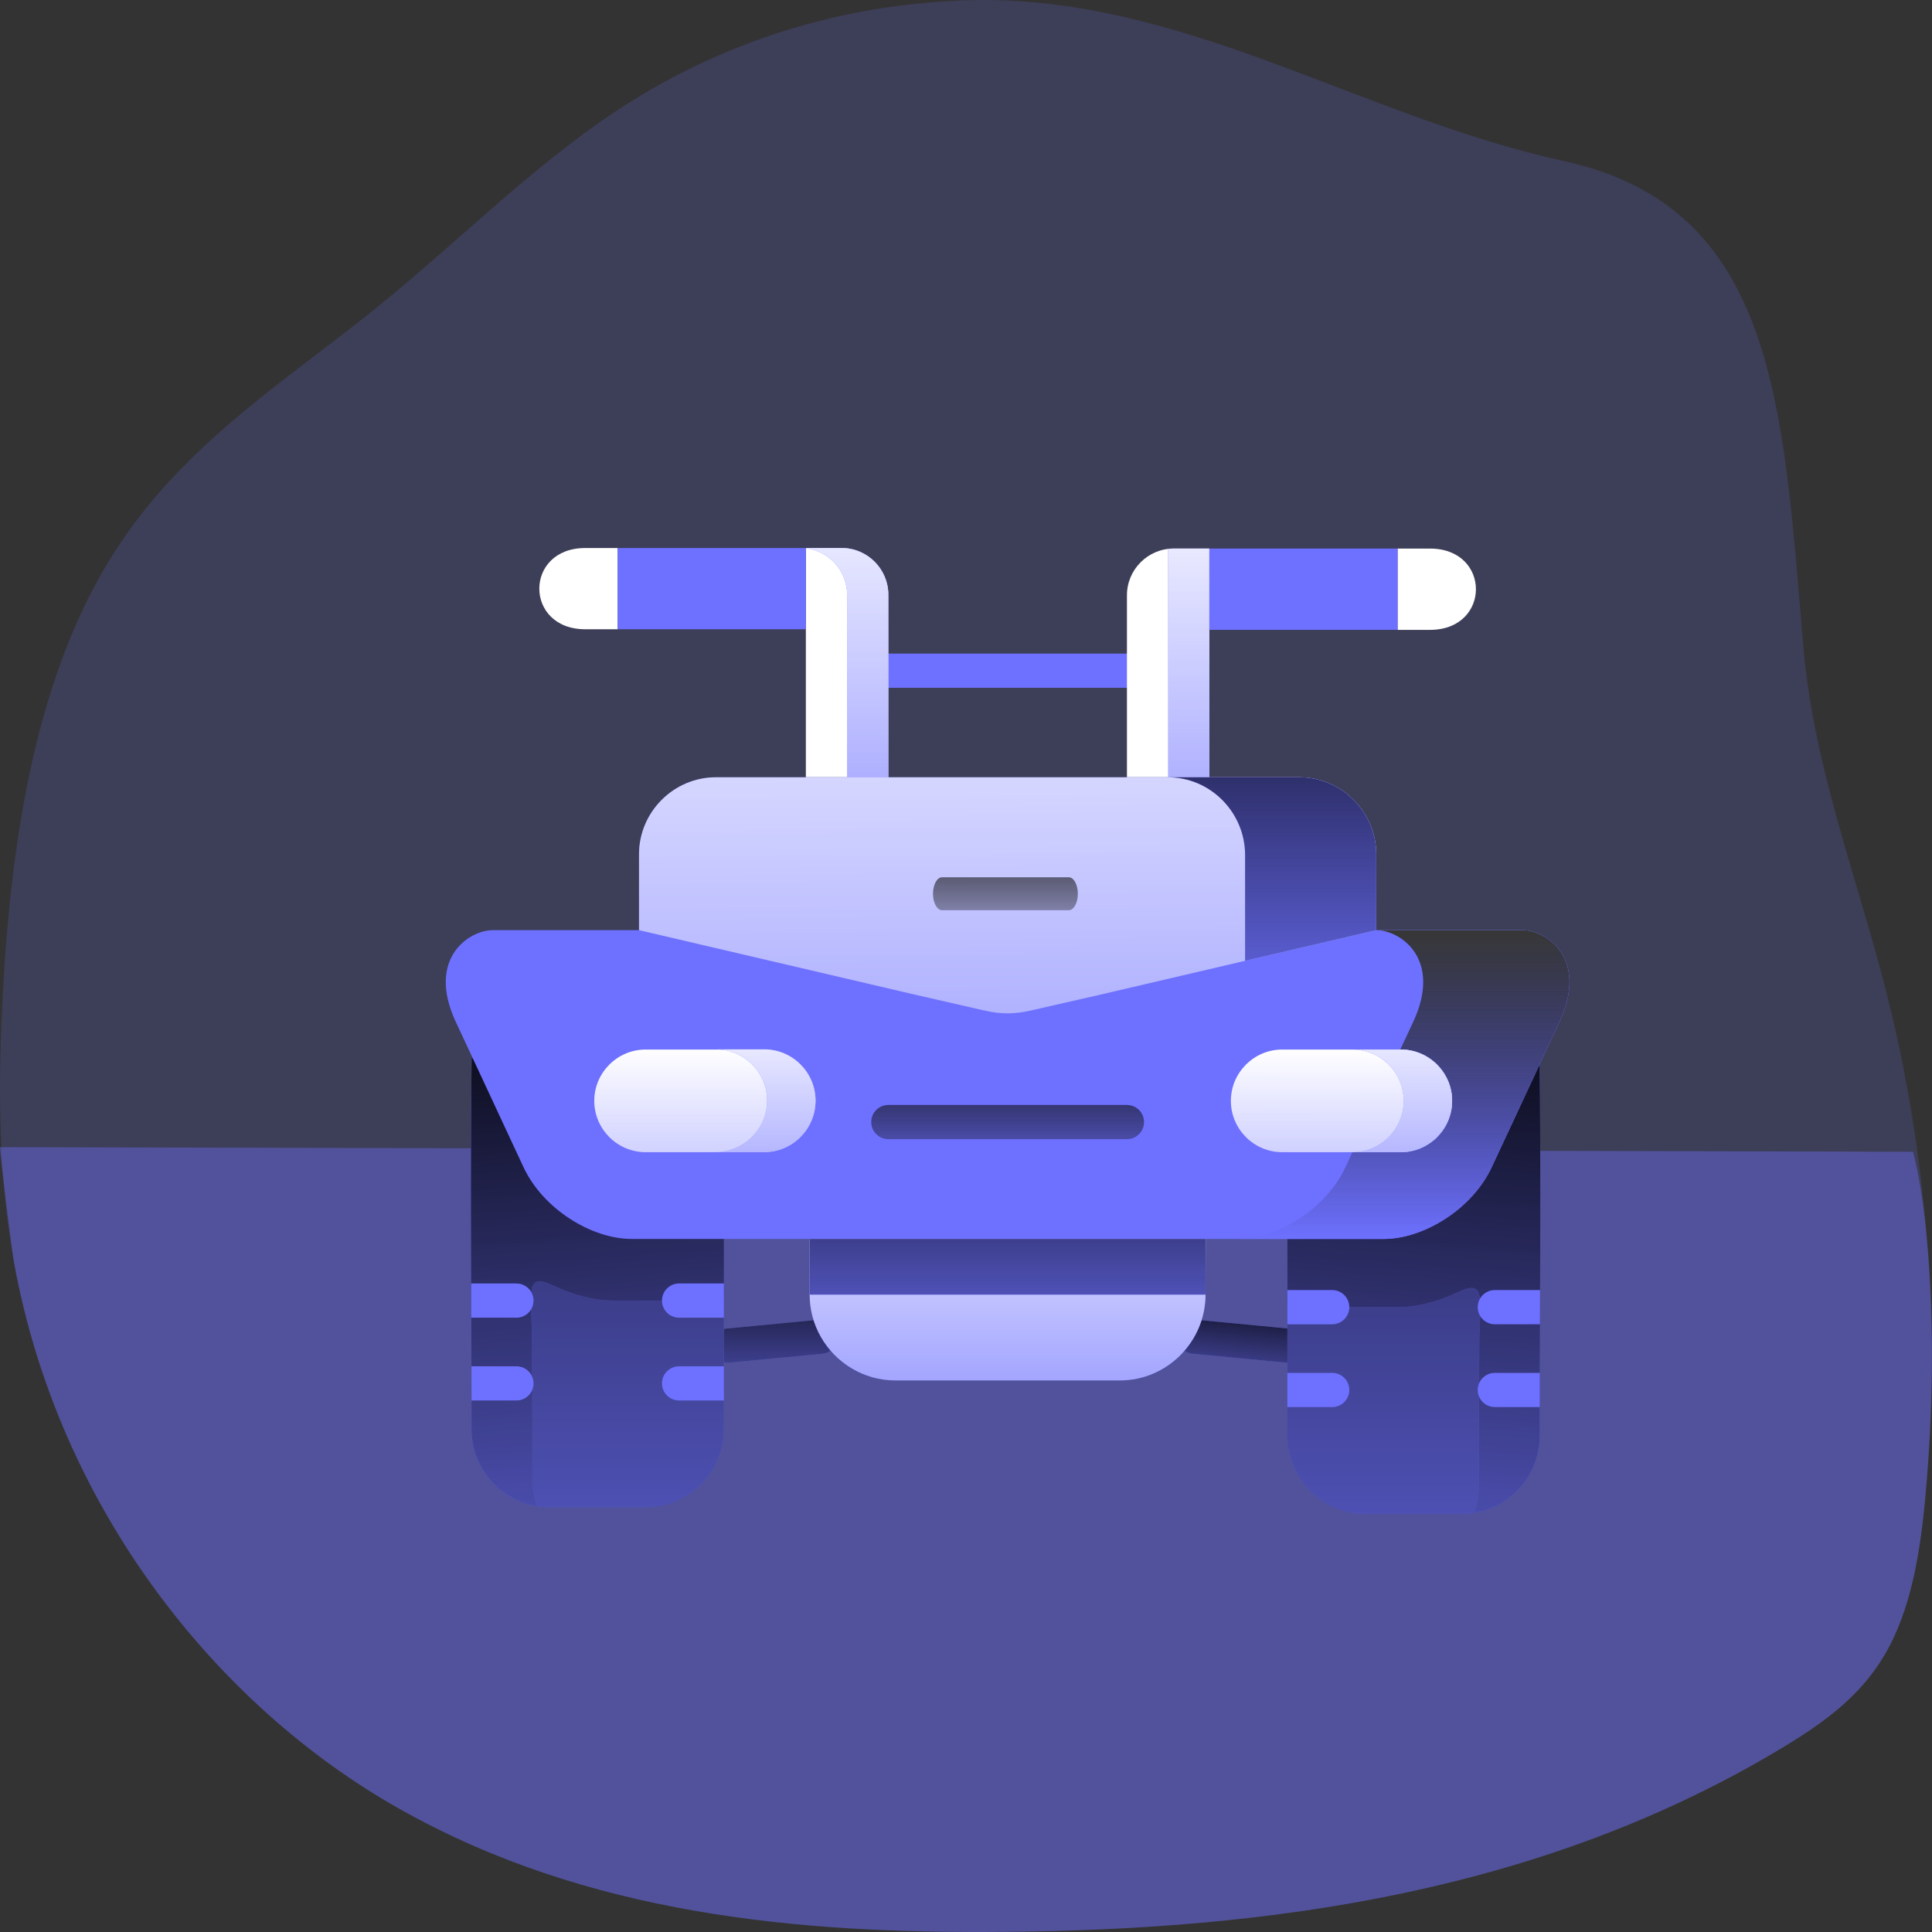 <svg width="208" height="208" viewBox="0 0 208 208" fill="none" xmlns="http://www.w3.org/2000/svg">
<rect x="0" y="0" width="208" height="208" fill="#333333" stroke="none"/>
<path opacity="0.18" d="M207.318 160.781C206.764 166.99 205.779 173.396 202.794 178.334C200.123 182.798 196.127 185.576 192.158 187.999C166.167 203.741 136.77 207.75 108.05 207.987C85.926 208.185 63.247 206.157 42.99 194.734C23.424 183.706 6.326 162.473 1.505 135.888C1.331 134.953 1.182 134.011 1.038 133.057C-0.213 124.452 -0.167 115.55 0.31 106.781C1.228 89.913 3.987 72.393 12.383 59.338C19.793 47.796 30.656 41.1 40.533 33.127C49.062 26.241 57.032 18.182 65.96 12.197C77.756 4.297 90.941 0.425 104.193 0.024C127.128 -0.635 146.381 12.533 168.351 17.333C191.363 22.343 191.943 43.997 194.168 69.786C195.276 82.519 199.866 94.252 202.989 106.425C207.471 123.931 208.948 142.474 207.318 160.781Z" fill="#6E71FF"/>
<path opacity="0.4" d="M202.794 178.334C205.779 173.396 206.764 166.99 207.318 160.781C208.948 142.474 207.318 129 205.961 124L0 123.5C0 124.5 1.331 134.953 1.505 135.888C6.326 162.473 23.424 183.706 42.99 194.734C63.247 206.157 85.926 208.185 108.05 207.987C136.77 207.75 166.167 203.741 192.158 187.999C196.127 185.576 200.123 182.798 202.794 178.334Z" fill="#6E71FF"/>
<path d="M121.327 74.048H95.637C94.621 74.048 93.797 73.224 93.797 72.207C93.797 71.191 94.621 70.367 95.637 70.367H121.327C122.343 70.367 123.167 71.191 123.167 72.207C123.167 73.224 122.343 74.048 121.327 74.048Z" fill="#6E71FF"/>
<path d="M138.603 146.71C138.544 146.71 138.485 146.707 138.426 146.701L128.419 145.747C127.407 145.651 126.665 144.752 126.761 143.74C126.858 142.728 127.76 141.986 128.768 142.082L138.775 143.036C139.787 143.132 140.529 144.031 140.433 145.043C140.342 145.996 139.54 146.71 138.603 146.71Z" fill="#6E71FF"/>
<path d="M138.603 146.71C138.544 146.71 138.485 146.707 138.426 146.701L128.419 145.747C127.407 145.651 126.665 144.752 126.761 143.74C126.858 142.728 127.76 141.986 128.768 142.082L138.775 143.036C139.787 143.132 140.529 144.031 140.433 145.043C140.342 145.996 139.54 146.71 138.603 146.71Z" fill="url(#paint0_linear)"/>
<path d="M78.355 146.71C77.417 146.71 76.616 145.996 76.525 145.043C76.429 144.031 77.171 143.132 78.182 143.036L88.19 142.082C89.203 141.984 90.1 142.728 90.196 143.74C90.292 144.752 89.551 145.651 88.539 145.747L78.531 146.701C78.472 146.707 78.413 146.71 78.355 146.71Z" fill="#6E71FF"/>
<path d="M78.355 146.71C77.417 146.71 76.616 145.996 76.525 145.043C76.429 144.031 77.171 143.132 78.182 143.036L88.19 142.082C89.203 141.984 90.1 142.728 90.196 143.74C90.292 144.752 89.551 145.651 88.539 145.747L78.531 146.701C78.472 146.707 78.413 146.71 78.355 146.71Z" fill="url(#paint1_linear)"/>
<path fill-rule="evenodd" clip-rule="evenodd" d="M96.4 148.618H120.565C125.638 148.618 129.78 144.458 129.788 139.38L129.802 133.386C115.594 133.386 101.378 133.386 87.169 133.386V139.38C87.169 141.024 87.602 142.572 88.364 143.915C89.955 146.718 92.969 148.618 96.4 148.618Z" fill="#6E71FF"/>
<path fill-rule="evenodd" clip-rule="evenodd" d="M96.4 148.618H120.565C125.638 148.618 129.78 144.458 129.788 139.38L129.802 133.386C115.594 133.386 101.378 133.386 87.169 133.386V139.38C87.169 141.024 87.602 142.572 88.364 143.915C89.955 146.718 92.969 148.618 96.4 148.618Z" fill="url(#paint2_linear)" fill-opacity="0.7"/>
<path fill-rule="evenodd" clip-rule="evenodd" d="M165.807 138.893C165.805 140.118 165.8 141.345 165.795 142.57C165.787 144.316 165.782 146.062 165.775 147.806C165.773 149.033 165.77 150.261 165.768 151.485C165.766 152.518 165.766 153.55 165.766 154.583C165.766 159.205 161.988 162.984 157.37 162.984H146.996C142.376 162.984 138.601 159.205 138.601 154.583V133.387H148.96C153.242 133.387 158.485 130.201 160.603 125.645L165.759 114.579C165.856 122.66 165.839 130.779 165.807 138.893Z" fill="#6E71FF"/>
<path fill-rule="evenodd" clip-rule="evenodd" d="M50.727 138.184C50.73 139.409 50.734 140.636 50.739 141.861C50.747 143.607 50.752 145.353 50.759 147.097C50.761 148.324 50.764 149.552 50.766 150.776C50.769 151.809 50.769 152.842 50.769 153.874C50.769 158.496 54.546 162.275 59.164 162.275H69.538C74.158 162.275 77.934 158.496 77.934 153.874V132.678H67.574C63.292 132.678 58.049 129.493 55.931 124.936L50.776 113.87C50.678 121.951 50.696 130.07 50.727 138.184Z" fill="#6E71FF"/>
<path fill-rule="evenodd" clip-rule="evenodd" d="M165.807 138.893C165.805 140.118 165.8 141.345 165.795 142.57C165.787 144.316 165.782 146.062 165.775 147.806C165.773 149.033 165.77 150.261 165.768 151.485C165.766 152.518 165.766 153.55 165.766 154.583C165.766 159.205 161.988 162.984 157.37 162.984H146.996C142.376 162.984 138.601 159.205 138.601 154.583V133.387H148.96C153.242 133.387 158.485 130.201 160.603 125.645L165.759 114.579C165.856 122.66 165.839 130.779 165.807 138.893Z" fill="url(#paint3_linear)" fill-opacity="0.5"/>
<path fill-rule="evenodd" clip-rule="evenodd" d="M50.727 138.184C50.73 139.409 50.734 140.636 50.739 141.861C50.747 143.607 50.752 145.353 50.759 147.097C50.761 148.324 50.764 149.552 50.766 150.776C50.769 151.809 50.769 152.842 50.769 153.874C50.769 158.496 54.546 162.275 59.164 162.275H69.538C74.158 162.275 77.934 158.496 77.934 153.874V132.678H67.574C63.292 132.678 58.049 129.493 55.931 124.936L50.776 113.87C50.678 121.951 50.696 130.07 50.727 138.184Z" fill="url(#paint4_linear)" fill-opacity="0.5"/>
<path fill-rule="evenodd" clip-rule="evenodd" d="M150.536 140.73C152.618 140.73 154.899 140.099 157.025 139.094C160.133 137.627 159.276 140.048 159.261 145.037C159.232 151.318 159.21 153.886 159.21 160.145C159.21 161.099 159.019 162.023 158.682 162.882C162.678 162.251 165.764 158.758 165.764 154.583C165.764 145.999 165.83 137.37 165.83 128.756C165.83 124.024 165.816 119.298 165.757 114.58L138.601 133.386V140.731H150.536V140.73Z" fill="#6E71FF"/>
<path fill-rule="evenodd" clip-rule="evenodd" d="M65.998 140.021C63.916 140.021 61.636 139.39 59.509 138.385C56.401 136.918 57.258 139.339 57.273 144.328C57.303 150.609 57.324 153.177 57.324 159.436C57.324 160.39 57.515 161.314 57.852 162.173C53.856 161.542 50.77 158.049 50.77 153.875C50.77 145.29 50.704 136.661 50.704 128.047C50.704 123.315 50.719 118.589 50.777 113.871L77.934 132.677V140.022H65.998V140.021Z" fill="#6E71FF"/>
<path fill-rule="evenodd" clip-rule="evenodd" d="M150.536 140.73C152.618 140.73 154.899 140.099 157.025 139.094C160.133 137.627 159.276 140.048 159.261 145.037C159.232 151.318 159.21 153.886 159.21 160.145C159.21 161.099 159.019 162.023 158.682 162.882C162.678 162.251 165.764 158.758 165.764 154.583C165.764 145.999 165.83 137.37 165.83 128.756C165.83 124.024 165.816 119.298 165.757 114.58L138.601 133.386V140.731H150.536V140.73Z" fill="url(#paint5_linear)" fill-opacity="0.9"/>
<path fill-rule="evenodd" clip-rule="evenodd" d="M65.998 140.021C63.916 140.021 61.636 139.39 59.509 138.385C56.401 136.918 57.258 139.339 57.273 144.328C57.303 150.609 57.324 153.177 57.324 159.436C57.324 160.39 57.515 161.314 57.852 162.173C53.856 161.542 50.77 158.049 50.77 153.875C50.77 145.29 50.704 136.661 50.704 128.047C50.704 123.315 50.719 118.589 50.777 113.871L77.934 132.677V140.022H65.998V140.021Z" fill="url(#paint6_linear)" fill-opacity="0.9"/>
<path fill-rule="evenodd" clip-rule="evenodd" d="M105.043 133.386H111.913H129.802H138.6H148.96C153.242 133.386 158.484 130.201 160.603 125.645L165.757 114.58L167.89 110.009C171.058 103.222 166.49 100.141 163.909 100.141H148.168H68.796H53.055C50.467 100.141 45.906 103.222 49.066 110.009L51.2 114.58L56.354 125.645C58.48 130.201 63.722 133.386 68.004 133.386H78.356H78.679H105.043Z" fill="#6E71FF"/>
<path fill-rule="evenodd" clip-rule="evenodd" d="M121.327 83.683H130.198V67.812V59.059H126.342C123.585 59.059 121.327 61.319 121.327 64.085V67.812V72.207V83.683Z" fill="url(#paint7_linear)"/>
<path fill-rule="evenodd" clip-rule="evenodd" d="M95.636 83.683V72.207V67.746V64.019C95.636 61.26 93.378 59 90.614 59H86.758V67.746V83.683L95.636 83.683Z" fill="url(#paint8_linear)"/>
<path fill-rule="evenodd" clip-rule="evenodd" d="M66.501 67.746V59H63.011C56.413 59 56.413 67.746 63.011 67.746H66.501Z" fill="url(#paint9_linear)"/>
<path fill-rule="evenodd" clip-rule="evenodd" d="M153.953 67.812C160.544 67.812 160.551 59.059 153.953 59.059H150.463V67.812H153.953Z" fill="url(#paint10_linear)"/>
<path fill-rule="evenodd" clip-rule="evenodd" d="M160.603 125.645L165.757 114.58L167.89 110.009C171.058 103.222 166.49 100.141 163.909 100.141H148.168C150.749 100.141 155.309 103.222 152.149 110.009L150.756 112.995H150.815C153.85 112.995 156.336 115.483 156.336 118.52C156.336 121.558 153.85 124.045 150.815 124.045H145.602L144.861 125.645C142.735 130.201 137.5 133.386 133.219 133.386H138.6H148.96C153.242 133.386 158.484 130.201 160.603 125.645Z" fill="#6E71FF"/>
<path fill-rule="evenodd" clip-rule="evenodd" d="M160.603 125.645L165.757 114.58L167.89 110.009C171.058 103.222 166.49 100.141 163.909 100.141H148.168C150.749 100.141 155.309 103.222 152.149 110.009L150.756 112.995H150.815C153.85 112.995 156.336 115.483 156.336 118.52C156.336 121.558 153.85 124.045 150.815 124.045H145.602L144.861 125.645C142.735 130.201 137.5 133.386 133.219 133.386H138.6H148.96C153.242 133.386 158.484 130.201 160.603 125.645Z" fill="url(#paint11_linear)"/>
<path fill-rule="evenodd" clip-rule="evenodd" d="M95.636 83.683C95.636 77.131 95.636 70.578 95.636 64.019C95.636 61.26 93.378 59 90.614 59H86.758V59.029C89.251 59.323 91.201 61.458 91.201 64.019V83.683H95.636Z" fill="#6E71FF"/>
<path fill-rule="evenodd" clip-rule="evenodd" d="M95.636 83.683C95.636 77.131 95.636 70.578 95.636 64.019C95.636 61.26 93.378 59 90.614 59H86.758V59.029C89.251 59.323 91.201 61.458 91.201 64.019V83.683H95.636Z" fill="url(#paint12_linear)"/>
<path fill-rule="evenodd" clip-rule="evenodd" d="M130.199 83.683V67.812V59.059H126.342C126.078 59.059 125.821 59.081 125.564 59.117H125.762V67.871V83.683H130.199V83.683Z" fill="#6E71FF"/>
<path fill-rule="evenodd" clip-rule="evenodd" d="M130.199 83.683V67.812V59.059H126.342C126.078 59.059 125.821 59.081 125.564 59.117H125.762V67.871V83.683H130.199V83.683Z" fill="url(#paint13_linear)"/>
<path fill-rule="evenodd" clip-rule="evenodd" d="M66.501 59H86.758V67.746H66.501V59Z" fill="#6E71FF"/>
<path fill-rule="evenodd" clip-rule="evenodd" d="M82.278 124.045C85.314 124.045 87.799 121.558 87.799 118.52C87.799 115.483 85.314 112.995 82.278 112.995H69.499C66.464 112.995 63.978 115.483 63.978 118.52C63.978 121.558 66.464 124.045 69.499 124.045H82.278Z" fill="#6E71FF"/>
<path fill-rule="evenodd" clip-rule="evenodd" d="M82.278 124.045C85.314 124.045 87.799 121.558 87.799 118.52C87.799 115.483 85.314 112.995 82.278 112.995H69.499C66.464 112.995 63.978 115.483 63.978 118.52C63.978 121.558 66.464 124.045 69.499 124.045H82.278Z" fill="url(#paint14_linear)"/>
<path fill-rule="evenodd" clip-rule="evenodd" d="M138.036 124.045H150.815C153.851 124.045 156.336 121.558 156.336 118.52C156.336 115.483 153.851 112.995 150.815 112.995H138.036C135.001 112.995 132.516 115.483 132.516 118.52C132.516 121.558 135.001 124.045 138.036 124.045Z" fill="#6E71FF"/>
<path fill-rule="evenodd" clip-rule="evenodd" d="M138.036 124.045H150.815C153.851 124.045 156.336 121.558 156.336 118.52C156.336 115.483 153.851 112.995 150.815 112.995H138.036C135.001 112.995 132.516 115.483 132.516 118.52C132.516 121.558 135.001 124.045 138.036 124.045Z" fill="url(#paint15_linear)"/>
<path fill-rule="evenodd" clip-rule="evenodd" d="M156.336 118.52C156.336 115.482 153.851 112.995 150.815 112.995H150.757H145.603C148.645 112.995 151.123 115.482 151.123 118.52C151.123 121.558 148.645 124.045 145.603 124.045H150.815C153.851 124.045 156.336 121.558 156.336 118.52Z" fill="#6E71FF"/>
<path fill-rule="evenodd" clip-rule="evenodd" d="M156.336 118.52C156.336 115.482 153.851 112.995 150.815 112.995H150.757H145.603C148.645 112.995 151.123 115.482 151.123 118.52C151.123 121.558 148.645 124.045 145.603 124.045H150.815C153.851 124.045 156.336 121.558 156.336 118.52Z" fill="url(#paint16_linear)"/>
<path fill-rule="evenodd" clip-rule="evenodd" d="M87.8 118.491C87.8 115.453 85.314 112.973 82.279 112.973H82.221H77.066C80.102 112.973 82.587 115.453 82.587 118.491C82.587 121.536 80.102 124.016 77.066 124.016H82.279C85.314 124.016 87.8 121.536 87.8 118.491Z" fill="#6E71FF"/>
<path fill-rule="evenodd" clip-rule="evenodd" d="M87.8 118.491C87.8 115.453 85.314 112.973 82.279 112.973H82.221H77.066C80.102 112.973 82.587 115.453 82.587 118.491C82.587 121.536 80.102 124.016 77.066 124.016H82.279C85.314 124.016 87.8 121.536 87.8 118.491Z" fill="url(#paint17_linear)"/>
<path fill-rule="evenodd" clip-rule="evenodd" d="M130.198 59.059H150.463V67.812H130.198V59.059Z" fill="#6E71FF"/>
<path fill-rule="evenodd" clip-rule="evenodd" d="M87.169 133.386H129.788V139.38H87.169V133.386Z" fill="#6E71FF"/>
<path fill-rule="evenodd" clip-rule="evenodd" d="M87.169 133.386H129.788V139.38H87.169V133.386Z" fill="url(#paint18_linear)" fill-opacity="0.7"/>
<path fill-rule="evenodd" clip-rule="evenodd" d="M118.915 106.979L148.168 100.14V91.981C148.168 87.418 144.437 83.683 139.876 83.683H130.199H121.327H108.482H95.637H86.758H77.081C72.528 83.683 68.796 87.418 68.796 91.981V100.14L98.049 106.979L105.901 108.776C107.852 109.224 109.245 109.187 111.012 108.784L118.915 106.979Z" fill="#6E71FF"/>
<path fill-rule="evenodd" clip-rule="evenodd" d="M118.915 106.979L148.168 100.14V91.981C148.168 87.418 144.437 83.683 139.876 83.683H130.199H121.327H108.482H95.637H86.758H77.081C72.528 83.683 68.796 87.418 68.796 91.981V100.14L98.049 106.979L105.901 108.776C107.852 109.224 109.245 109.187 111.012 108.784L118.915 106.979Z" fill="url(#paint19_linear)"/>
<path fill-rule="evenodd" clip-rule="evenodd" d="M148.168 91.981C148.168 87.418 144.436 83.683 139.876 83.683H130.198H125.763C130.323 83.683 134.048 87.476 134.048 92.04V103.442L148.168 100.141V91.981Z" fill="#6E71FF"/>
<path fill-rule="evenodd" clip-rule="evenodd" d="M148.168 91.981C148.168 87.418 144.436 83.683 139.876 83.683H130.198H125.763C130.323 83.683 134.048 87.476 134.048 92.04V103.442L148.168 100.141V91.981Z" fill="url(#paint20_linear)" fill-opacity="0.7"/>
<path d="M121.327 122.643H95.637C94.621 122.643 93.797 121.819 93.797 120.802C93.797 119.786 94.621 118.961 95.637 118.961H121.327C122.343 118.961 123.167 119.786 123.167 120.802C123.167 121.819 122.343 122.643 121.327 122.643Z" fill="url(#paint21_linear)" fill-opacity="0.8"/>
<path d="M115.064 97.994H101.423C100.884 97.994 100.446 97.201 100.446 96.222C100.446 95.243 100.884 94.449 101.423 94.449H115.064C115.604 94.449 116.041 95.243 116.041 96.222C116.041 97.201 115.604 97.994 115.064 97.994Z" fill="url(#paint22_linear)" fill-opacity="0.8"/>
<path d="M145.265 149.644C145.265 150.662 144.442 151.485 143.425 151.485H138.601V147.806H143.425C144.442 147.806 145.265 148.629 145.265 149.644Z" fill="#6E71FF"/>
<path d="M71.269 148.935C71.269 149.953 72.092 150.776 73.109 150.776H77.934V147.097H73.109C72.092 147.097 71.269 147.92 71.269 148.935Z" fill="#6E71FF"/>
<path d="M145.265 140.731C145.265 141.747 144.442 142.572 143.425 142.572H138.601V138.89H143.425C144.442 138.89 145.265 139.713 145.265 140.731Z" fill="#6E71FF"/>
<path d="M71.269 140.022C71.269 141.038 72.092 141.863 73.109 141.863H77.934V138.181H73.109C72.092 138.181 71.269 139.004 71.269 140.022Z" fill="#6E71FF"/>
<path d="M165.775 147.806C165.773 149.033 165.77 150.26 165.768 151.485H160.934C159.916 151.485 159.094 150.662 159.094 149.644C159.094 148.629 159.916 147.806 160.934 147.806H165.775Z" fill="#6E71FF"/>
<path d="M50.759 147.097C50.761 148.324 50.764 149.551 50.766 150.776H55.6C56.618 150.776 57.44 149.953 57.44 148.935C57.44 147.92 56.618 147.097 55.6 147.097H50.759Z" fill="#6E71FF"/>
<path d="M165.806 138.893C165.804 140.118 165.799 141.345 165.794 142.57C165.784 142.572 165.775 142.572 165.765 142.572H160.933C159.916 142.572 159.093 141.747 159.093 140.731C159.093 139.713 159.916 138.89 160.933 138.89H165.765C165.78 138.89 165.792 138.89 165.806 138.893Z" fill="#6E71FF"/>
<path d="M50.727 138.184C50.729 139.409 50.734 140.636 50.739 141.861C50.749 141.863 50.759 141.863 50.769 141.863H55.6C56.618 141.863 57.44 141.038 57.44 140.022C57.44 139.004 56.618 138.181 55.6 138.181H50.769C50.754 138.181 50.742 138.181 50.727 138.184Z" fill="#6E71FF"/>
<defs>
<linearGradient id="paint0_linear" x1="134.353" y1="138.17" x2="132.817" y2="153.886" gradientUnits="userSpaceOnUse">
<stop/>
<stop offset="1" stop-opacity="0"/>
</linearGradient>
<linearGradient id="paint1_linear" x1="83.434" y1="134.861" x2="83.434" y2="156.249" gradientUnits="userSpaceOnUse">
<stop/>
<stop offset="1" stop-opacity="0"/>
</linearGradient>
<linearGradient id="paint2_linear" x1="108.486" y1="133.386" x2="108.48" y2="165.466" gradientUnits="userSpaceOnUse">
<stop stop-color="white"/>
<stop offset="1" stop-color="white" stop-opacity="0"/>
</linearGradient>
<linearGradient id="paint3_linear" x1="152.193" y1="134.625" x2="152.193" y2="206.469" gradientUnits="userSpaceOnUse">
<stop stop-color="#030303"/>
<stop offset="1" stop-opacity="0"/>
</linearGradient>
<linearGradient id="paint4_linear" x1="64.341" y1="133.916" x2="64.341" y2="205.76" gradientUnits="userSpaceOnUse">
<stop stop-color="#030303"/>
<stop offset="1" stop-opacity="0"/>
</linearGradient>
<linearGradient id="paint5_linear" x1="157.745" y1="111.465" x2="152.19" y2="191.935" gradientUnits="userSpaceOnUse">
<stop/>
<stop offset="1" stop-opacity="0"/>
</linearGradient>
<linearGradient id="paint6_linear" x1="58.789" y1="110.756" x2="64.344" y2="191.226" gradientUnits="userSpaceOnUse">
<stop/>
<stop offset="1" stop-opacity="0"/>
</linearGradient>
<linearGradient id="paint7_linear" x1="126.91" y1="89.014" x2="125.728" y2="105.32" gradientUnits="userSpaceOnUse">
<stop stop-color="white"/>
<stop offset="1" stop-color="white" stop-opacity="0"/>
</linearGradient>
<linearGradient id="paint8_linear" x1="91.231" y1="89.25" x2="91.231" y2="111.701" gradientUnits="userSpaceOnUse">
<stop stop-color="white"/>
<stop offset="1" stop-color="white" stop-opacity="0"/>
</linearGradient>
<linearGradient id="paint9_linear" x1="62.169" y1="69.517" x2="62.169" y2="81.451" gradientUnits="userSpaceOnUse">
<stop stop-color="white"/>
<stop offset="1" stop-color="white" stop-opacity="0"/>
</linearGradient>
<linearGradient id="paint10_linear" x1="154.792" y1="72.825" x2="154.792" y2="84.996" gradientUnits="userSpaceOnUse">
<stop stop-color="white"/>
<stop offset="1" stop-color="white" stop-opacity="0"/>
</linearGradient>
<linearGradient id="paint11_linear" x1="151.094" y1="100.141" x2="151.094" y2="133.386" gradientUnits="userSpaceOnUse">
<stop stop-color="#373737"/>
<stop offset="1" stop-opacity="0"/>
</linearGradient>
<linearGradient id="paint12_linear" x1="91.231" y1="48.011" x2="91.231" y2="112.174" gradientUnits="userSpaceOnUse">
<stop stop-color="white"/>
<stop offset="1" stop-color="white" stop-opacity="0"/>
</linearGradient>
<linearGradient id="paint13_linear" x1="127.855" y1="49.074" x2="127.855" y2="112.883" gradientUnits="userSpaceOnUse">
<stop stop-color="white"/>
<stop offset="1" stop-color="white" stop-opacity="0"/>
</linearGradient>
<linearGradient id="paint14_linear" x1="75.872" y1="112.883" x2="75.872" y2="147.859" gradientUnits="userSpaceOnUse">
<stop stop-color="white"/>
<stop offset="1" stop-color="white" stop-opacity="0"/>
</linearGradient>
<linearGradient id="paint15_linear" x1="144.426" y1="112.995" x2="144.395" y2="146.796" gradientUnits="userSpaceOnUse">
<stop stop-color="white"/>
<stop offset="1" stop-color="white" stop-opacity="0"/>
</linearGradient>
<linearGradient id="paint16_linear" x1="151.011" y1="107.329" x2="151.011" y2="140.415" gradientUnits="userSpaceOnUse">
<stop stop-color="white"/>
<stop offset="1" stop-color="white" stop-opacity="0"/>
</linearGradient>
<linearGradient id="paint17_linear" x1="82.489" y1="107.802" x2="82.489" y2="139.588" gradientUnits="userSpaceOnUse">
<stop stop-color="white"/>
<stop offset="1" stop-color="white" stop-opacity="0"/>
</linearGradient>
<linearGradient id="paint18_linear" x1="108.48" y1="124.699" x2="108.48" y2="149.396" gradientUnits="userSpaceOnUse">
<stop stop-color="#030303"/>
<stop offset="1" stop-opacity="0"/>
</linearGradient>
<linearGradient id="paint19_linear" x1="106.235" y1="54.628" x2="106.944" y2="155.422" gradientUnits="userSpaceOnUse">
<stop stop-color="white"/>
<stop offset="1" stop-color="white" stop-opacity="0"/>
</linearGradient>
<linearGradient id="paint20_linear" x1="137.07" y1="77.197" x2="137.07" y2="113.237" gradientUnits="userSpaceOnUse">
<stop/>
<stop offset="1" stop-opacity="0"/>
</linearGradient>
<linearGradient id="paint21_linear" x1="108.48" y1="115.128" x2="108.48" y2="128.599" gradientUnits="userSpaceOnUse">
<stop stop-color="#0F0F0F"/>
<stop offset="1" stop-opacity="0"/>
</linearGradient>
<linearGradient id="paint22_linear" x1="108.243" y1="90.758" x2="108.243" y2="103.729" gradientUnits="userSpaceOnUse">
<stop stop-color="#0F0F0F"/>
<stop offset="1" stop-opacity="0"/>
</linearGradient>
</defs>
</svg>
